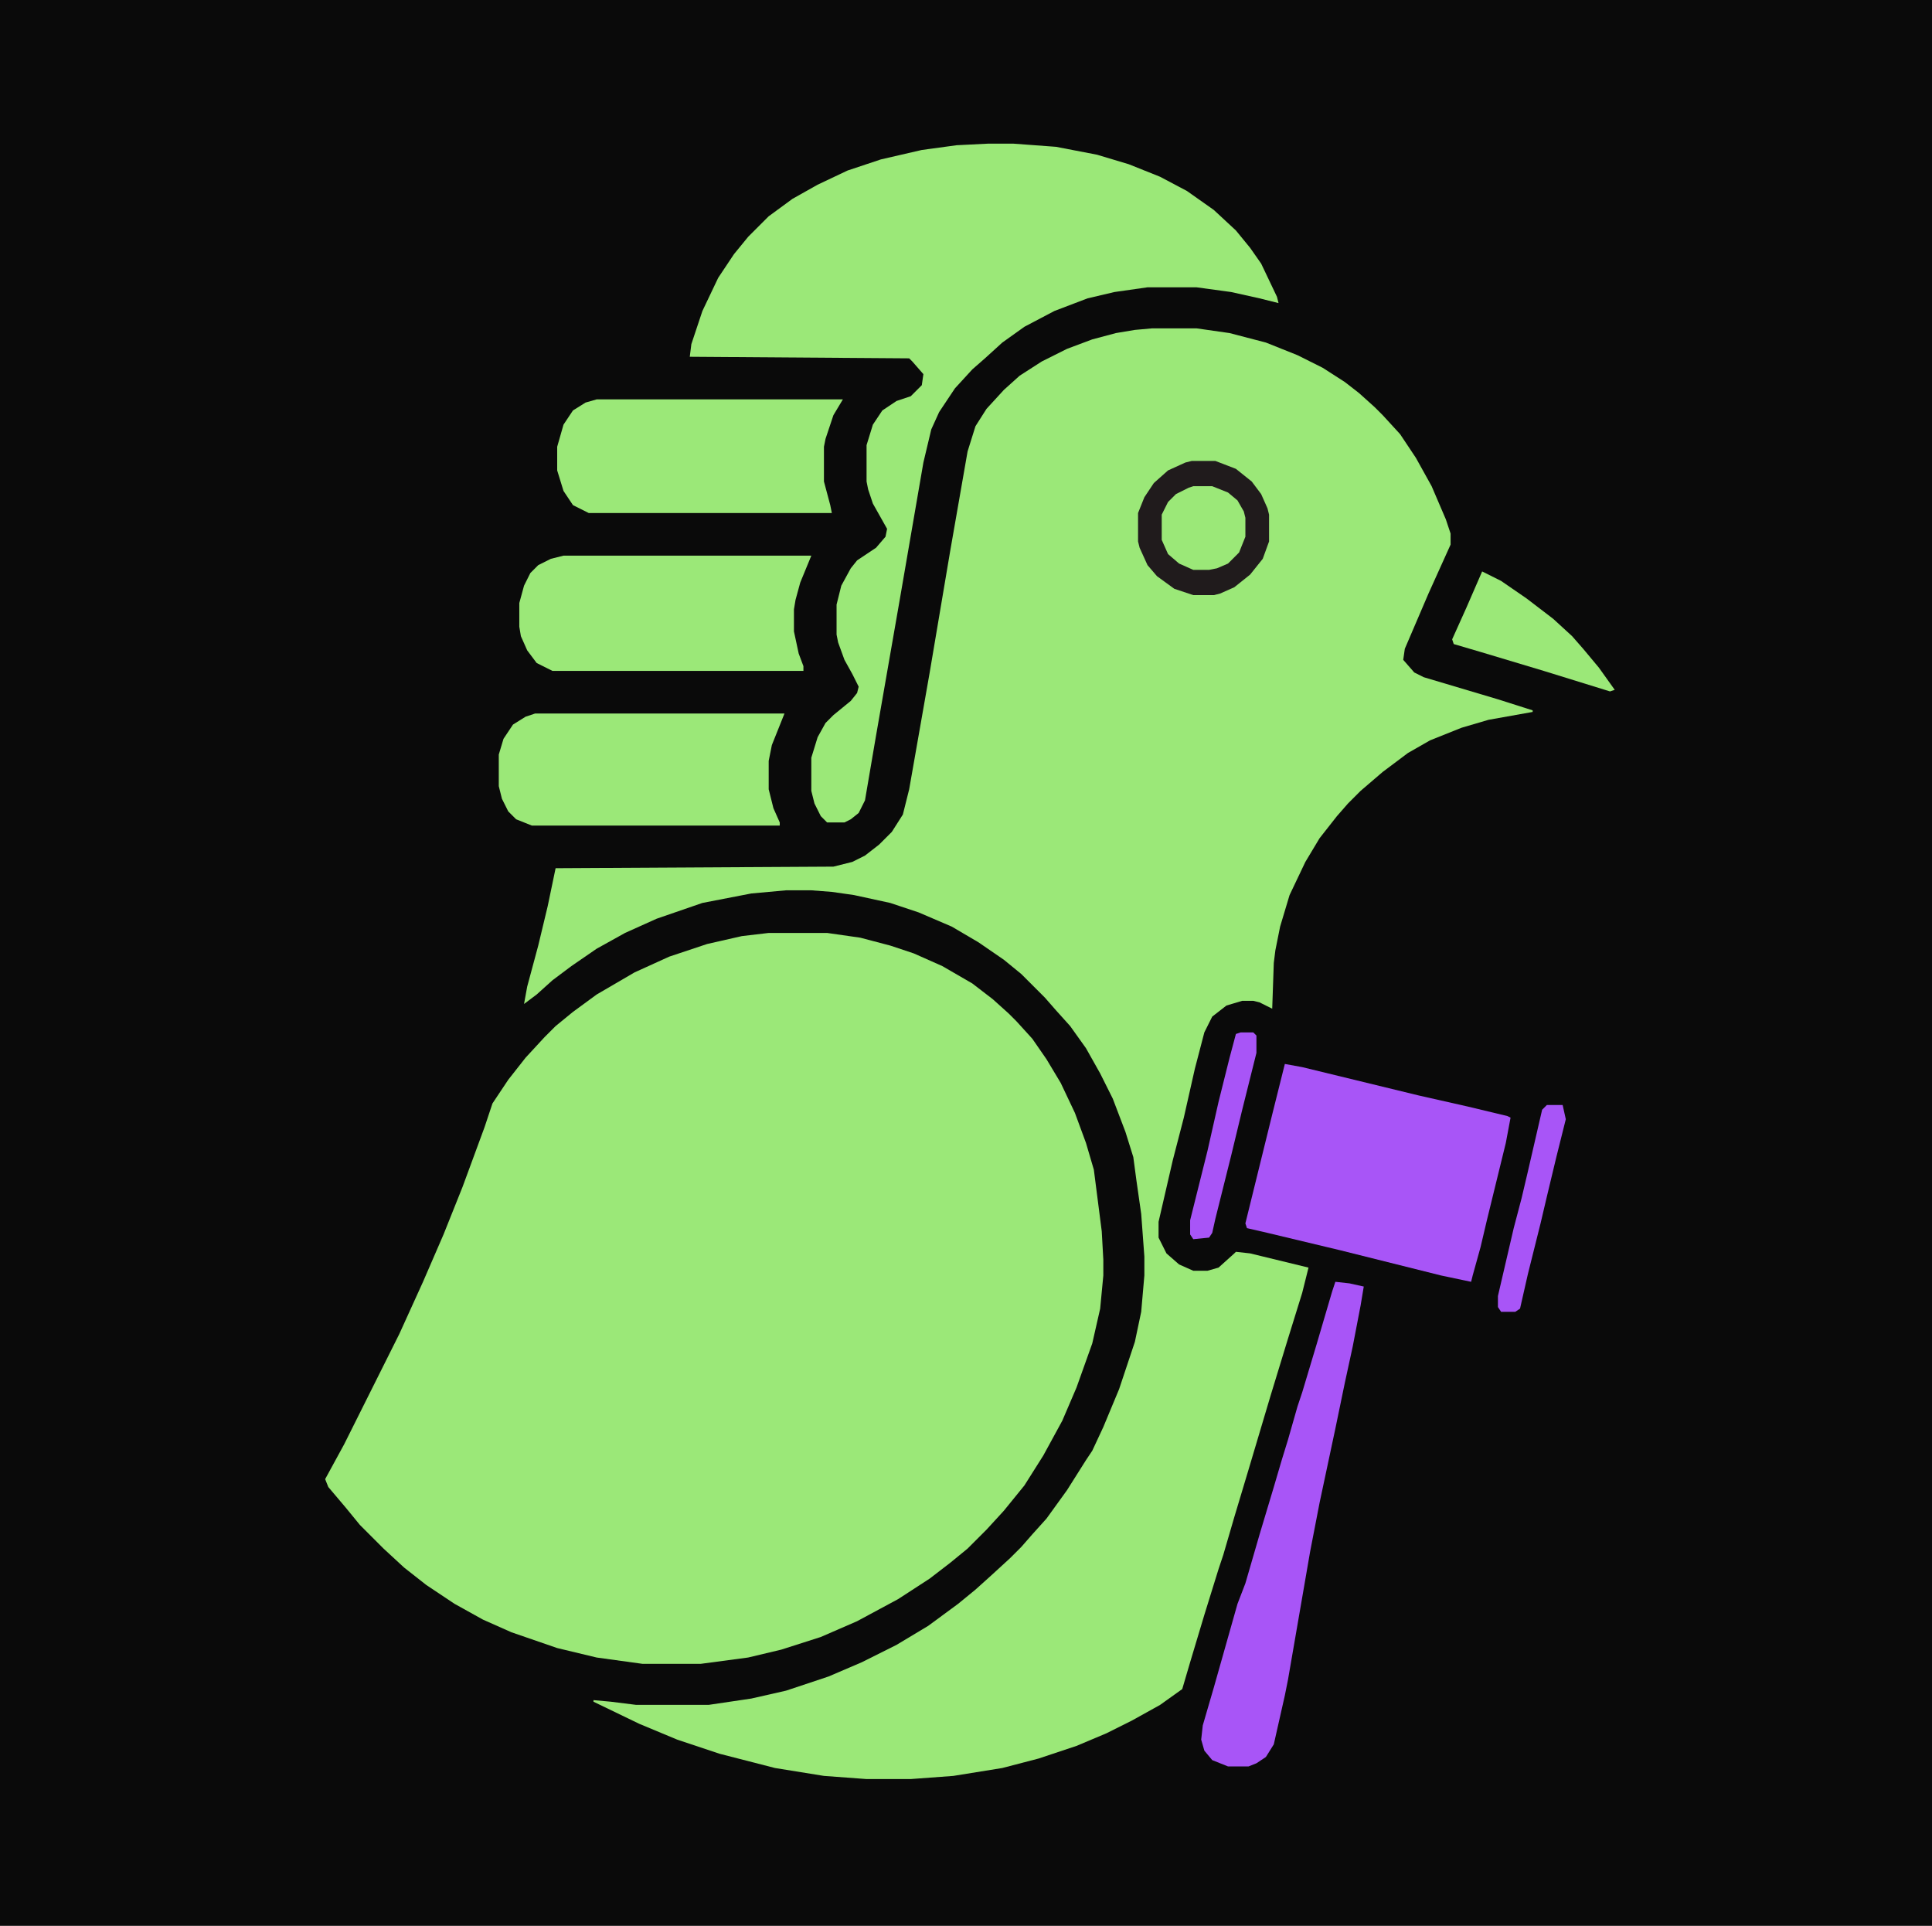 <?xml version="1.0" encoding="UTF-8"?>
<svg version="1.1" viewBox="0 0 1224 1220" width="1224" height="1220" xmlns="http://www.w3.org/2000/svg">
<path transform="translate(0)" d="m0 0h1224v1220h-1224z" fill="#0A0A0A"/>
<path transform="translate(730,208)" d="m0 0h28l21 3 23 6 20 8 16 8 14 9 9 7 10 9 5 5 11 12 10 15 10 18 9 21 3 9v7l-14 31-15 35-1 7 7 8 6 3 47 14 22 7v1l-28 5-17 5-20 8-14 8-16 12-14 12-8 8-7 8-11 14-9 15-10 21-6 20-3 15-1 8-1 29-8-4-4-1h-7l-10 3-9 7-5 10-6 23-7 31-7 27-9 39v10l5 10 8 7 9 4h9l7-2 10-9 1-1 9 1 37 9-4 16-9 29-11 36-14 47-9 30-7 24-3 9-9 29-9 30-5 17-14 10-18 10-16 8-19 8-24 8-23 6-31 5-27 2h-28l-27-2-31-5-35-9-27-9-24-10-29-14v-1l11 1 16 2h46l27-4 22-5 27-9 21-9 22-11 20-12 19-14 11-9 10-9 12-11 7-7 7-8 9-10 13-18 12-19 4-6 7-15 10-24 10-30 4-19 2-23v-12l-2-27-3-21-2-15-5-16-8-21-8-16-9-16-10-14-9-10-7-8-15-15-11-9-16-11-17-10-21-9-18-6-23-5-14-2-13-1h-16l-22 2-31 6-29 10-20 9-18 10-16 11-12 9-10 9-8 6 2-11 7-26 6-25 5-24 176-1 12-3 8-4 9-7 8-8 7-11 4-16 13-74 13-77 11-63 5-16 7-11 11-12 10-9 14-9 16-8 16-6 15-4 12-2z" fill="#9BE878"/>
<path transform="translate(487,591)" d="m0 0h37l21 3 19 5 15 5 18 8 19 11 13 10 10 9 5 5 10 11 9 13 9 15 9 19 7 19 5 17 5 39 1 18v10l-2 21-5 22-10 28-9 21-12 22-12 19-13 16-11 12-12 12-11 9-13 10-20 13-26 14-23 10-25 8-21 5-30 4h-37l-29-4-25-6-29-10-18-8-18-10-18-12-14-11-13-12-15-15-9-11-11-13-2-5 12-22 35-70 15-33 13-30 12-30 14-38 5-15 10-15 11-14 12-13 7-7 11-9 15-11 24-14 22-10 24-8 22-5z" fill="#9BE878"/>
<path transform="translate(626,91)" d="m0 0h16l27 2 26 5 20 6 20 8 17 9 17 12 14 13 9 11 7 10 10 21 1 4-12-3-18-4-22-3h-31l-21 3-17 4-21 8-19 10-14 10-11 10-8 7-11 12-10 15-5 11-5 21-15 87-15 86-7 41-4 8-5 4-4 2h-11l-4-4-4-8-2-8v-21l4-13 5-9 5-5 11-9 4-5 1-4-4-8-5-9-4-11-1-5v-19l3-12 6-11 4-5 12-8 6-7 1-5-9-16-3-9-1-5v-23l4-13 6-9 9-6 9-3 7-7 1-7-7-8-2-2-139-1 1-8 7-21 10-21 10-15 9-11 13-13 15-11 16-9 19-9 21-7 26-6 22-3z" fill="#9BE878"/>
<path transform="translate(814,674)" d="m0 0 11 2 74 18 31 7 25 6 2 1-3 16-12 49-4 17-5 18-1 4-19-4-64-16-46-11-13-3-1-3 17-69z" fill="#A855F7"/>
<path transform="translate(357,352)" d="m0 0h157l-7 17-3 11-1 6v14l3 14 3 8v3h-159l-10-5-6-8-4-9-1-6v-15l3-11 4-8 5-5 8-4z" fill="#9BE878"/>
<path transform="translate(339,452)" d="m0 0h158l-8 20-2 10v18l3 12 4 9v2h-157l-10-4-5-5-4-8-2-8v-20l3-10 6-9 8-5z" fill="#9BE878"/>
<path transform="translate(378,253)" d="m0 0h156l-6 10-5 15-1 5v22l4 15 1 5h-154l-10-5-6-9-4-13v-15l4-14 6-9 8-5z" fill="#9BE878"/>
<path transform="translate(846,812)" d="m0 0 9 1 9 2-2 12-5 26-5 23-6 29-10 47-6 31-14 81-2 10-7 31-5 8-6 4-5 2h-13l-10-4-5-6-2-7 1-9 7-24 15-53 5-13 9-31 9-30 5-17 4-13 6-21 3-9 9-30 10-34z" fill="#A855F7"/>
<path transform="translate(755,292)" d="m0 0h15l13 5 10 8 6 8 4 9 1 4v17l-4 11-8 10-10 8-9 4-4 1h-13l-12-4-11-8-6-7-5-11-1-4v-18l4-10 6-9 9-8 11-5z" fill="#201B1C"/>
<path transform="translate(939,362)" d="m0 0 12 6 16 11 17 13 12 11 7 8 10 12 10 14-3 1-42-13-40-12-17-5-1-3 9-20z" fill="#9BE878"/>
<path transform="translate(756,308)" d="m0 0h12l10 4 6 5 4 7 1 4v12l-4 10-7 7-7 3-5 1h-10l-9-4-7-6-4-9v-16l4-8 5-5 8-4z" fill="#9BE878"/>
<path transform="translate(980,700)" d="m0 0h10l2 9-6 24-6 25-4 17-8 32-5 22-3 2h-9l-2-3v-7l10-43 5-19 4-17 9-39z" fill="#A855F7"/>
<path transform="translate(786,654)" d="m0 0h8l2 2v11l-9 36-7 29-10 40-2 9-2 3-10 1-2-3v-9l11-44 7-31 7-28 4-15z" fill="#A855F7"/>
</svg>
